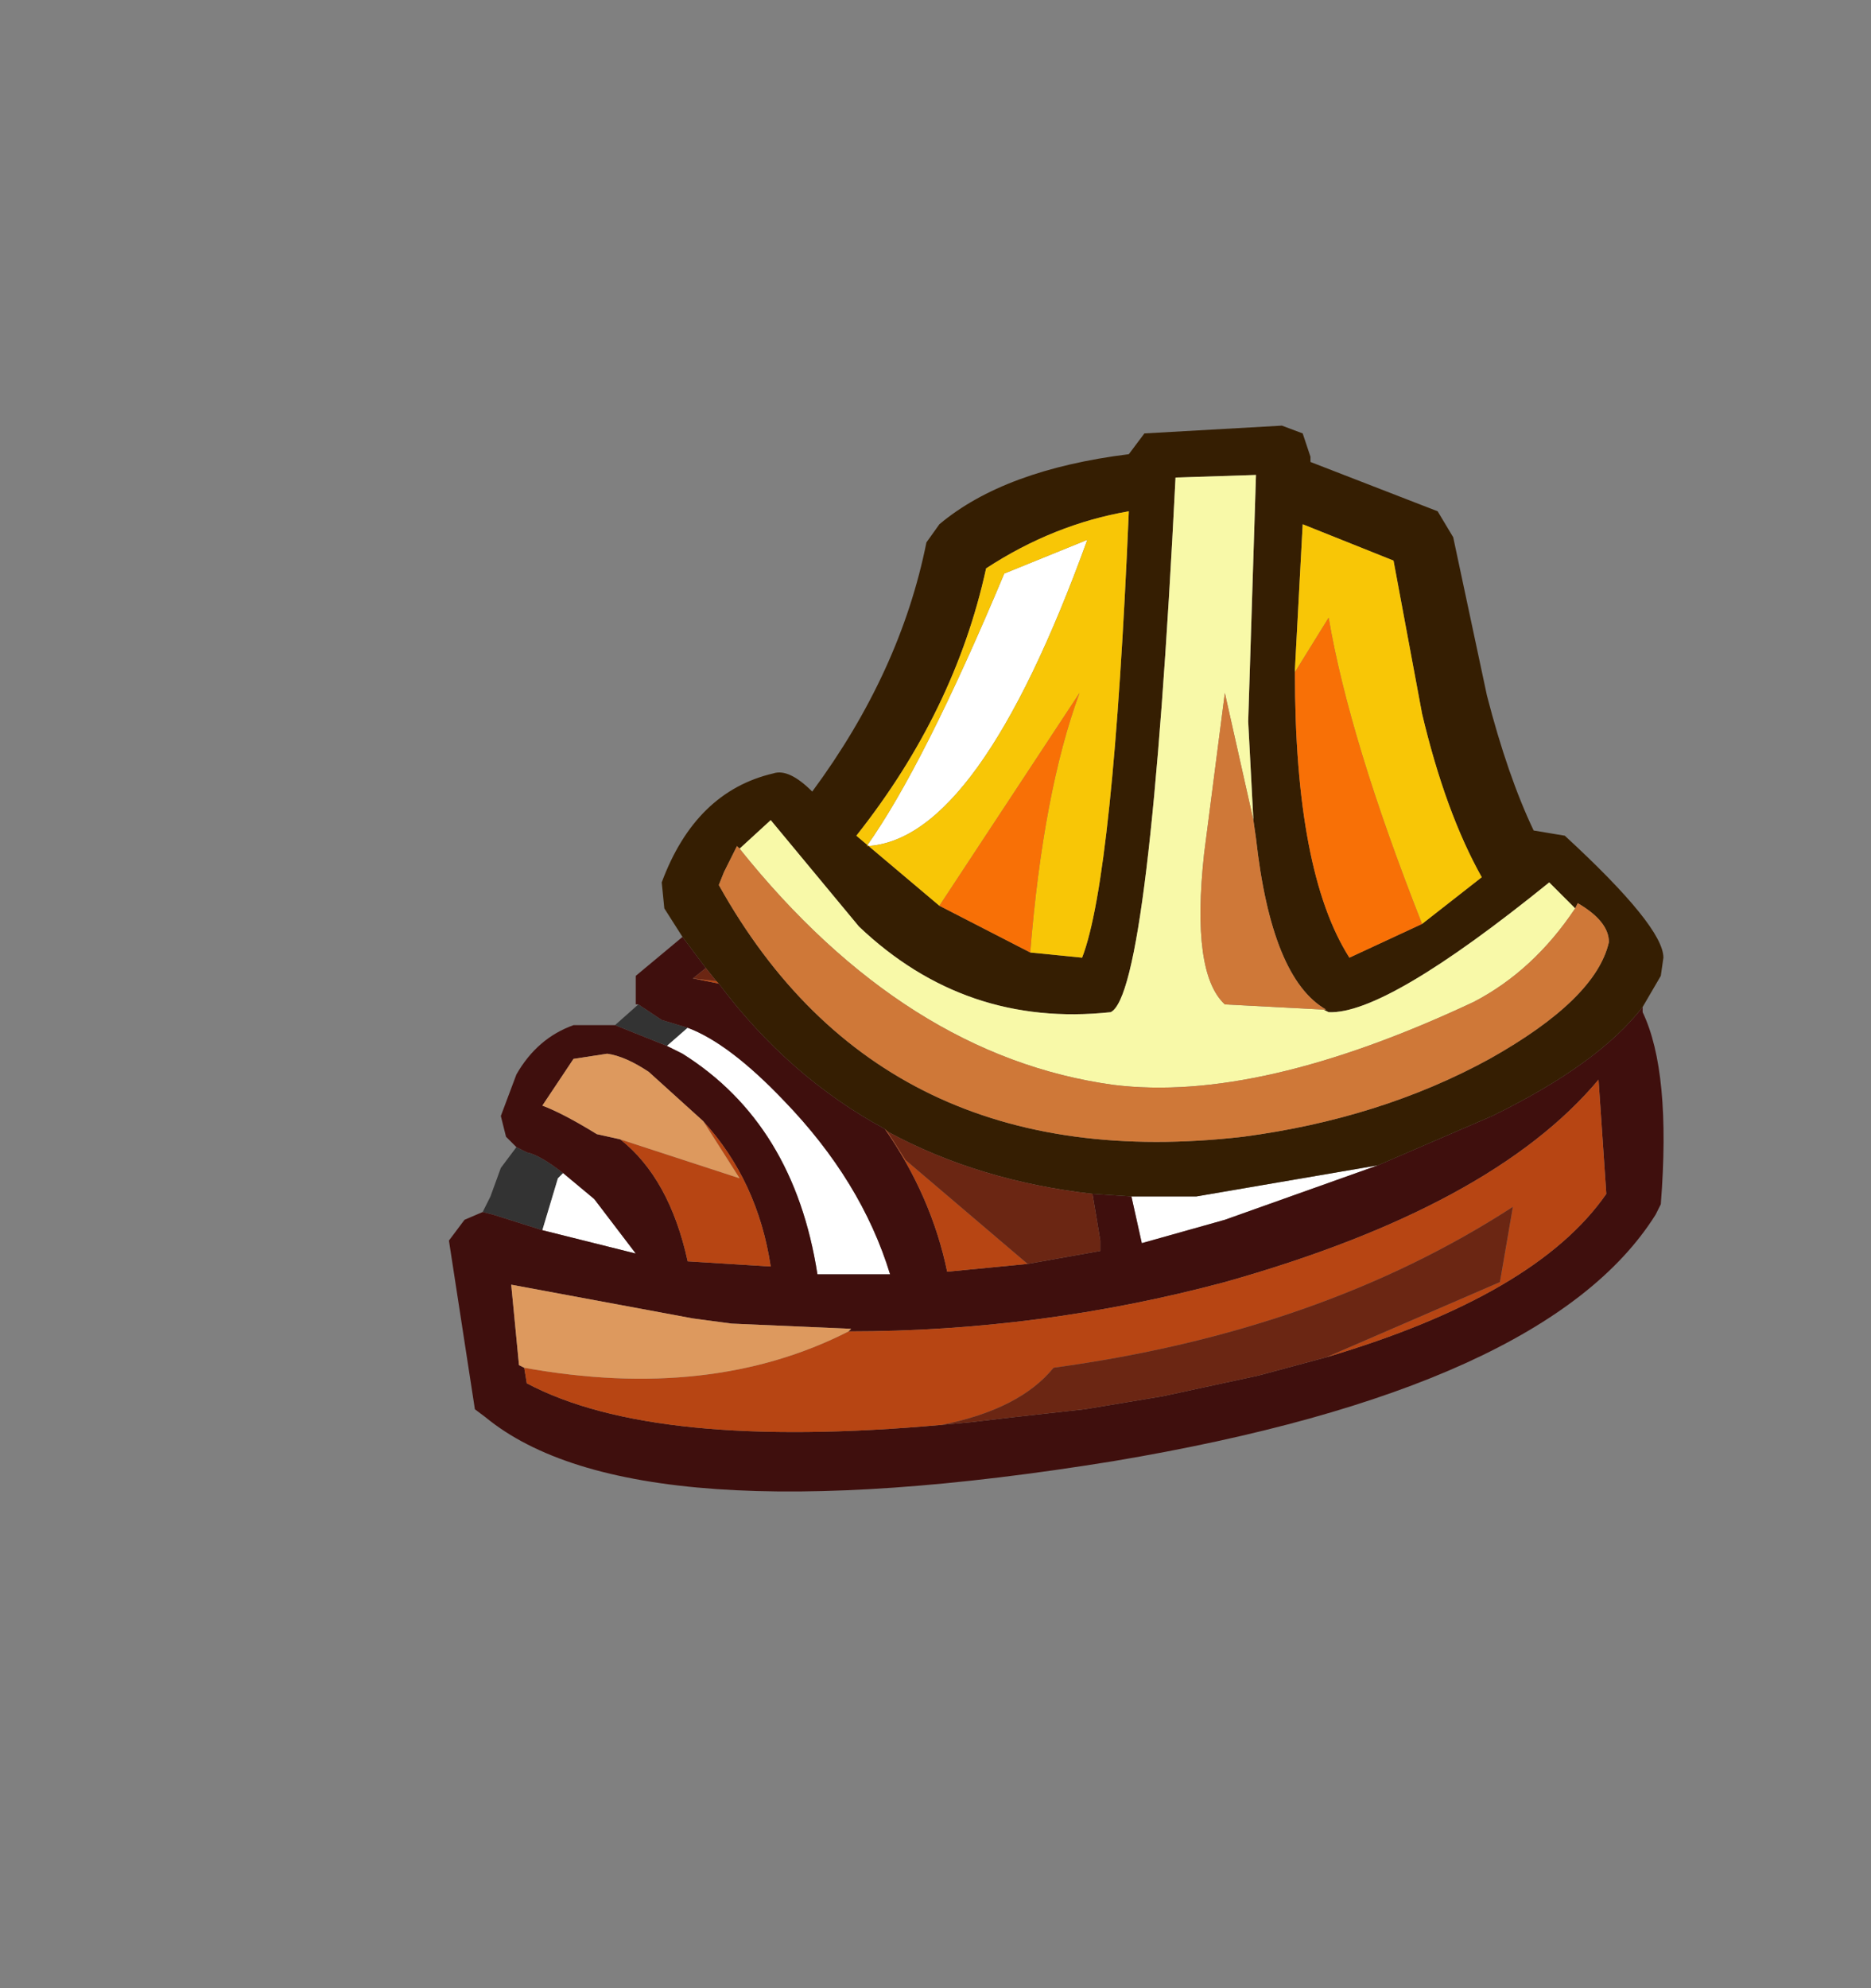 <svg xmlns="http://www.w3.org/2000/svg" xmlns:xlink="http://www.w3.org/1999/xlink" width="36.05" height="38.3"><rect width="100%" height="100%" fill="#808080" stroke="none"/><use xlink:href="#a" width="23.4" height="20.55" transform="translate(8.65 8.2)"/><defs><g id="a" fill-rule="evenodd"><path fill="#333" d="m.65 15.15.15-.3.2-.55.3-.4.2.1q.25.05.7.4l-.1.1-.3 1-.95-.3-.2-.05m2.55-3.6.45-.4.45.3.5.15-.4.35-1-.4"/><path fill="#fff" d="M13.15 14.85h1.25l3.5-.6-2.95 1.05-1.6.45-.2-.9m-2.45-12 1.6-.65Q10.2 8 8.05 8.1q1.1-1.55 2.65-5.25M4.6 11.6q.8.3 1.85 1.4 1.5 1.55 2.05 3.35H7.1q-.45-2.9-2.6-4.25l-.3-.15.4-.35m-2.8 3.9.3-1 .1-.1.6.5.8 1.05-1.8-.45"/><path fill="#3f0f0d" d="m4.5 9.85.45.6-.25.2.5.1q1.35 1.8 3.2 2.8.9 1.3 1.2 2.75l1.55-.15 1.4-.25v-.2l-.15-.9.75.05.2.9 1.6-.45 2.95-1.05 2.2-.95q2.05-1 2.9-2.1v.1q.55 1.15.35 3.7l-.1.2q-2.1 3.35-10.45 4.75-9.25 1.5-12.1-.85l-.2-.15L0 15.7l.3-.4.35-.15.2.05.95.3 1.8.45-.8-1.05-.6-.5q-.45-.35-.7-.4l-.2-.1-.2-.2-.1-.4.3-.8q.4-.7 1.1-.95h.8l1 .4.3.15q2.15 1.35 2.6 4.25h1.4q-.55-1.8-2.05-3.35-1.05-1.1-1.85-1.4l-.5-.15-.45-.3H3.6v-.55l.9-.75m11.1 8.45 1.3-.35q4.05-1.2 5.4-3.15l-.15-2.2q-2.05 2.45-7.2 3.9-3.55.95-7.25.95l.05-.05-2.3-.1-.75-.1-3.5-.65.15 1.55.1.05.05.3q2.45 1.3 8 .8l.55-.05.85-.1 1.35-.15 1.5-.25 1.85-.4M4.9 13.4l-1.05-.95q-.45-.3-.8-.35l-.65.1-.6.9q.4.15 1.05.55l.45.1q.95.75 1.3 2.35l1.6.1q-.25-1.65-1.3-2.8"/><path fill="#351e02" d="m4.5 9.85-.35-.55-.05-.5q.65-1.75 2.15-2.1.3-.1.75.35 1.7-2.3 2.2-4.8l.25-.35Q10.7.85 13.1.55l.3-.4L16.05 0l.4.15.15.45v.1l2.45.95.3.5L20 5.2q.4 1.55.9 2.6l.6.1q1.9 1.75 1.9 2.35l-.05.35-.35.6q-.85 1.1-2.9 2.1l-2.2.95-3.5.6h-1.25l-.75-.05q-2.2-.25-3.95-1.2l-.05-.05q-1.85-1-3.2-2.8l-.05-.05-.2-.25-.45-.6m14.25-.25 1.15-.9q-.7-1.25-1.15-3.15L18.2 2.6l-1.75-.7-.15 2.8v.05q0 3.85 1.05 5.5l1.4-.65m-3.25-2-.1-1.9.15-4.75L14 1q-.5 9.95-1.25 10.3-2.8.3-4.85-1.65L6.2 7.6l-.6.55-.05-.05-.25.5-.1.25q3.15 5.65 10.1 4.85 2.65-.35 4.75-1.5 2.05-1.15 2.3-2.25 0-.4-.6-.75l-.05.1-.5-.5q-3.15 2.55-4.25 2.5l-.1-.05h.05q-1.05-.6-1.35-3.3l-.05-.35m-4.3 2.55 1 .1q.6-1.55.9-8.6-1.45.25-2.75 1.1-.6 2.75-2.5 5.15l1.6 1.35 1.75.9"/><path fill="#b74513" d="m5.15 10.7.05.05-.5-.1.45.05m3.25 2.85.05.05.35.55 2.35 2-1.55.15q-.3-1.45-1.2-2.75m8.5 4.4 3.35-1.45.25-1.45q-3.7 2.4-8.85 3.1-.65.8-2.15 1.1-5.55.5-8-.8l-.05-.3q3.6.65 6.25-.7 3.7 0 7.25-.95 5.15-1.45 7.2-3.9l.15 2.2q-1.35 1.95-5.4 3.15m-13.6-4.2 2.3.75-.7-1.1q1.05 1.15 1.3 2.8l-1.6-.1q-.35-1.6-1.3-2.35"/><path fill="#6b2613" d="m4.95 10.45.2.25-.45-.05.25-.2m3.5 3.15q1.75.95 3.95 1.2l.15.9v.2l-1.4.25-2.35-2-.35-.55m8.45 4.35-1.3.35-1.85.4-1.5.25-1.35.15-.85.1-.55.05q1.5-.3 2.15-1.1 5.15-.7 8.85-3.1l-.25 1.45-3.35 1.45"/><path fill="#f8c606" d="M16.3 4.75V4.7l.15-2.8 1.75.7.55 2.95q.45 1.9 1.15 3.15l-1.15.9q-1.4-3.55-1.8-5.9l-.65 1.05m-5.6-1.9Q9.15 6.55 8.05 8.1 10.2 8 12.3 2.2l-1.6.65m-1.25 6.4L7.85 7.9q1.9-2.4 2.5-5.15 1.3-.85 2.75-1.1-.3 7.05-.9 8.6l-1-.1q.25-3.1.95-5l-2.7 4.1"/><path fill="#f87006" d="m18.75 9.6-1.4.65Q16.3 8.6 16.3 4.75l.65-1.05q.4 2.35 1.8 5.9m-7.55.55-1.75-.9 2.7-4.1q-.7 1.9-.95 5"/><path fill="#f8f9a8" d="m5.6 8.15.6-.55 1.7 2.05q2.05 1.95 4.85 1.65Q13.5 10.95 14 1l1.55-.05-.15 4.75.1 1.9-.55-2.45-.4 3.1q-.25 2.3.4 2.9l1.9.1.1.05q1.1.05 4.25-2.5l.5.5q-.8 1.2-1.95 1.8-4.15 1.95-6.95 1.6-4-.55-7.2-4.55"/><path fill="#cf7838" d="m15.5 7.6.05.35q.3 2.7 1.35 3.3h-.05l-1.9-.1q-.65-.6-.4-2.9l.4-3.1.55 2.45m6.2 1.7.05-.1q.6.35.6.75-.25 1.1-2.3 2.25-2.1 1.15-4.75 1.5-6.95.8-10.1-4.85l.1-.25.25-.5.05.05q3.2 4 7.2 4.55 2.8.35 6.95-1.6 1.15-.6 1.95-1.8"/><path fill="#dd995e" d="M7.7 17.45q-2.65 1.35-6.25.7l-.1-.05-.15-1.55 3.5.65.75.1 2.3.1-.05.05m-4.4-3.7-.45-.1q-.65-.4-1.05-.55l.6-.9.65-.1q.35.05.8.35l1.05.95.7 1.1-2.3-.75"/></g></defs></svg>